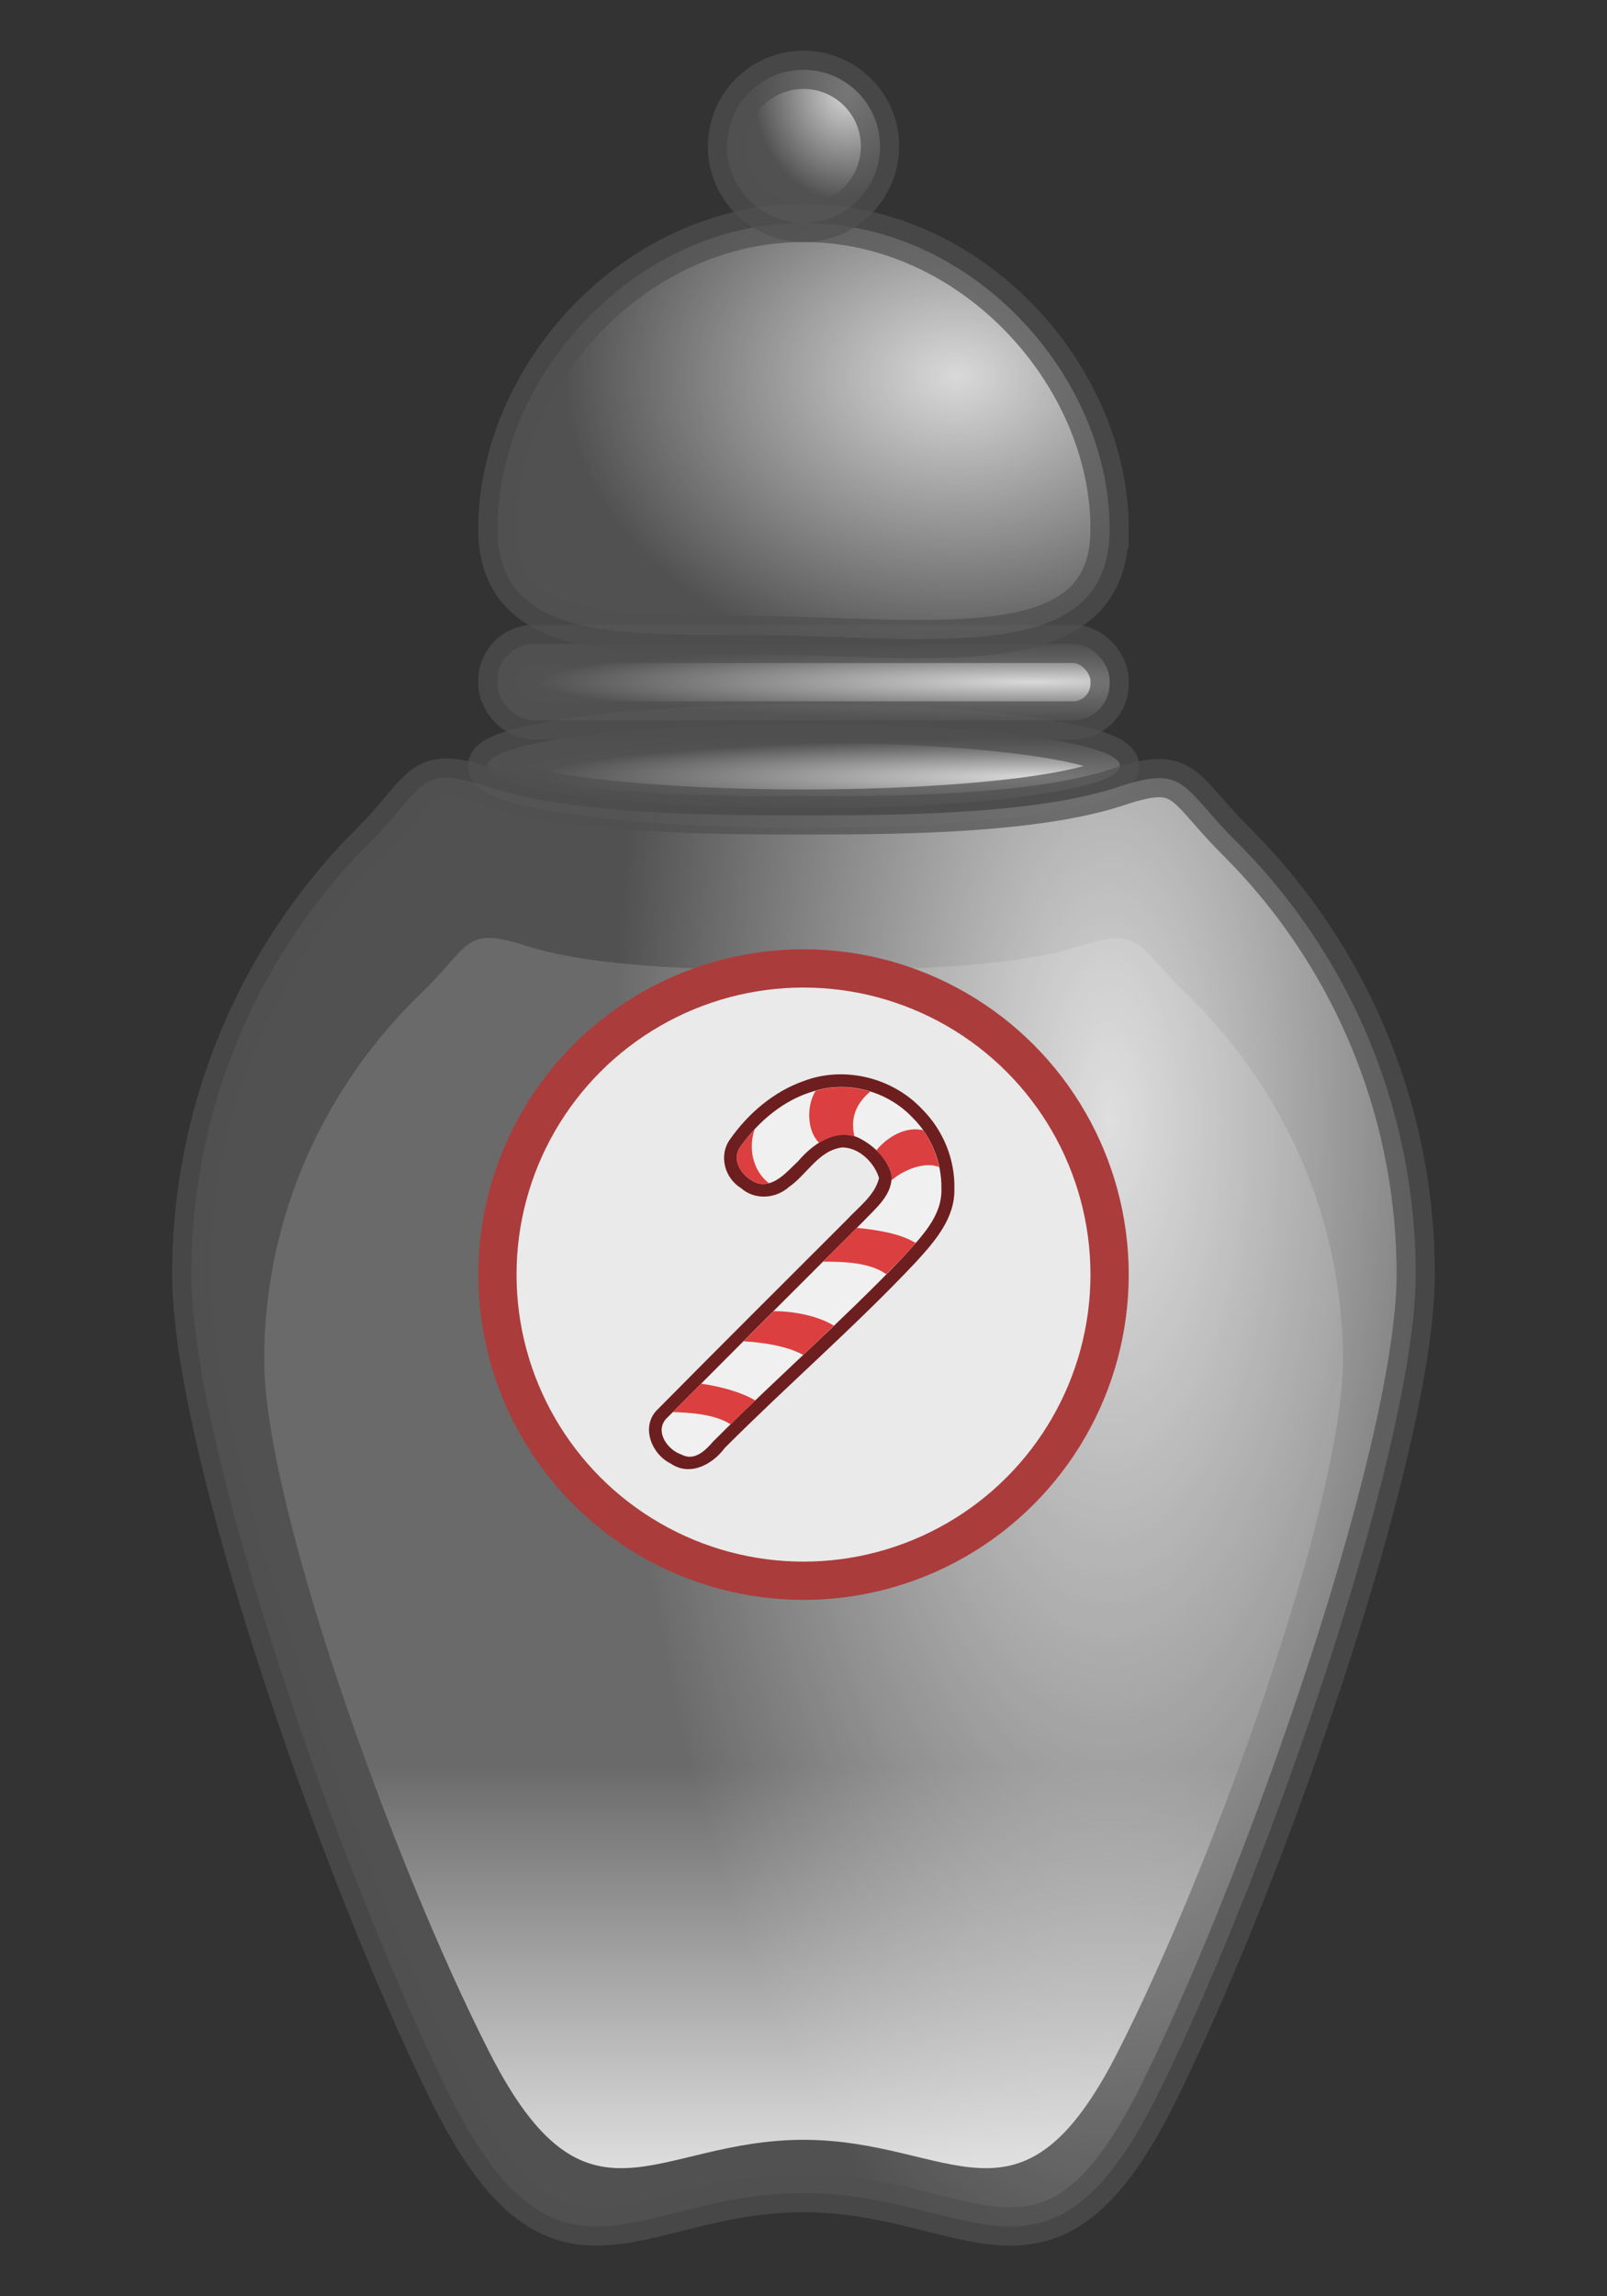 <svg xmlns:dc="http://purl.org/dc/elements/1.1/" xmlns:cc="http://creativecommons.org/ns#" xmlns:rdf="http://www.w3.org/1999/02/22-rdf-syntax-ns#" xmlns="http://www.w3.org/2000/svg" xmlns:xlink="http://www.w3.org/1999/xlink" xmlns:sodipodi="http://sodipodi.sourceforge.net/DTD/sodipodi-0.dtd" xmlns:inkscape="http://www.inkscape.org/namespaces/inkscape" viewBox="0 0 42 60" height="60" width="42" inkscape:version="0.92.4 (5da689c313, 2019-01-14)" sodipodi:docname="basket.svg"><rect x="0" y="0" width="42" height="60" fill="#333333" stroke="none"/><sodipodi:namedview pagecolor="#abcdef" bordercolor="#666666" borderopacity="1" objecttolerance="10" gridtolerance="10" guidetolerance="10" inkscape:pageopacity="0" inkscape:pageshadow="2" inkscape:window-width="1884" inkscape:window-height="1051" showgrid="false" units="px" inkscape:zoom="6.7277216" inkscape:cx="22.242932" inkscape:cy="30.165103" inkscape:window-x="0" inkscape:window-y="0" inkscape:window-maximized="1" inkscape:current-layer="svg2" scale-x="1"/><defs><radialGradient inkscape:collect="always" xlink:href="#a" id="f" cx="33.166" cy="4.576" fx="33.166" fy="4.576" r="2.5" gradientUnits="userSpaceOnUse" gradientTransform="matrix(.985 .035 -.041 1.154 -10.324 -4.072)"/><radialGradient inkscape:collect="always" xlink:href="#a" id="e" cx="36" cy="11.379" fx="36" fy="11.379" r="8.5" gradientTransform="matrix(1.208 0 0 .915 -18.493 -.587)" gradientUnits="userSpaceOnUse"/><radialGradient inkscape:collect="always" xlink:href="#a" id="d" cx="38" cy="20" fx="38" fy="20" r="10.5" gradientTransform="matrix(1.242 0 0 .095 -20.186 15.92)" gradientUnits="userSpaceOnUse"/><radialGradient inkscape:collect="always" xlink:href="#a" id="c" cx="40.25" cy="33.787" fx="40.25" fy="33.787" r="16.5" gradientTransform="matrix(.788 0 0 1.939 -2.712 -36.223)" gradientUnits="userSpaceOnUse"/><radialGradient inkscape:collect="always" xlink:href="#a" id="b" cx="35.642" cy="21.718" fx="35.642" fy="21.718" r="8.709" gradientTransform="matrix(1.493 0 0 .115 -26.202 17.81)" gradientUnits="userSpaceOnUse"/><linearGradient inkscape:collect="always" xlink:href="#a" id="g" x1="38.591" y1="60.98" x2="38.591" y2="48.52" gradientUnits="userSpaceOnUse" gradientTransform="matrix(.881 0 0 .849 -7.193 4.964)"/><linearGradient inkscape:collect="always" id="a"><stop style="stop-color:#fff;stop-opacity:.814" offset="0"/><stop style="stop-color:#fff;stop-opacity:.146" offset="1"/></linearGradient></defs><ellipse style="opacity:1;vector-effect:none;fill:url(#b);fill-opacity:1;stroke:#505050;stroke-width:1;stroke-linecap:butt;stroke-linejoin:miter;stroke-miterlimit:4;stroke-dasharray:none;stroke-dashoffset:0;stroke-opacity:.708" cx="21" cy="20.015" rx="8.273" ry="1.113"/><path style="opacity:1;vector-effect:none;fill:url(#c);fill-opacity:1;stroke:#505050;stroke-width:1;stroke-linecap:butt;stroke-linejoin:miter;stroke-miterlimit:4;stroke-dasharray:none;stroke-dashoffset:0;stroke-opacity:.708" d="M37 33.304c0 4.418-3.79 15.418-6.686 21.314-2.896 5.895-4.896 2.686-9.314 2.686s-6.418 3.21-9.314-2.686C8.791 48.722 5 37.722 5 33.304A15.95 15.95 0 0 1 9.686 21.99c1.448-1.447 1.226-2.049 3.086-1.428 2.228.742 6.019.742 8.228.742 2.21 0 6 0 8.228-.742 1.77-.59 1.638-.02 3.086 1.428A15.95 15.95 0 0 1 37 33.304z" inkscape:connector-curvature="0" sodipodi:nodetypes="sssssssssss"/><rect style="opacity:1;vector-effect:none;fill:url(#d);fill-opacity:1;stroke:#505050;stroke-width:1;stroke-linecap:butt;stroke-linejoin:miter;stroke-miterlimit:4;stroke-dasharray:none;stroke-dashoffset:0;stroke-opacity:.708" width="16" height="2" x="13" y="16.824" ry="0.955"/><path style="opacity:1;vector-effect:none;fill:url(#e);fill-opacity:1;stroke:#505050;stroke-width:1;stroke-linecap:butt;stroke-linejoin:miter;stroke-miterlimit:4;stroke-dasharray:none;stroke-dashoffset:0;stroke-opacity:.708" d="M29 13.824c0 3.258-3.674 2.935-8.09 2.793-3.913-.126-7.91.465-7.91-2.793 0-4 3.582-8 8-8s8 4 8 8z" inkscape:connector-curvature="0" sodipodi:nodetypes="sssss"/><circle style="opacity:1;vector-effect:none;fill:url(#f);fill-opacity:1;stroke:#505050;stroke-width:1;stroke-linecap:butt;stroke-linejoin:miter;stroke-miterlimit:4;stroke-dasharray:none;stroke-dashoffset:0;stroke-opacity:.708" cx="21" cy="3.824" r="2"/><path style="opacity:1;vector-effect:none;fill:url(#g);fill-opacity:1;stroke:none;stroke-width:.865;stroke-linecap:butt;stroke-linejoin:miter;stroke-miterlimit:4;stroke-dasharray:none;stroke-dashoffset:0;stroke-opacity:.718" d="M35.096 35.533c0 3.752-3.34 13.093-5.89 18.099-2.551 5.006-4.313 2.28-8.206 2.28s-5.655 2.726-8.206-2.28c-2.55-5.006-5.89-14.347-5.89-18.099 0-3.751 1.577-7.148 4.128-9.607 1.276-1.229 1.08-1.74 2.72-1.213 1.962.63 5.302.63 7.248.63 1.946 0 5.286 0 7.249-.63 1.56-.501 1.443-.016 2.719 1.213 2.55 2.46 4.128 5.856 4.128 9.607z" inkscape:connector-curvature="0" sodipodi:nodetypes="sssssssssss"/><circle style="opacity:1;vector-effect:none;fill:#eaeaea;fill-opacity:1;stroke:#ab3c3c;stroke-width:1;stroke-linecap:butt;stroke-linejoin:miter;stroke-miterlimit:4;stroke-dasharray:none;stroke-dashoffset:0;stroke-opacity:1" cx="21" cy="33.304" r="8"/><path style="color:#000;font-style:normal;font-variant:normal;font-weight:400;font-stretch:normal;font-size:medium;line-height:normal;font-family:sans-serif;font-variant-ligatures:normal;font-variant-position:normal;font-variant-caps:normal;font-variant-numeric:normal;font-variant-alternates:normal;font-feature-settings:normal;text-indent:0;text-align:start;text-decoration:none;text-decoration-line:none;text-decoration-style:solid;text-decoration-color:#000;letter-spacing:normal;word-spacing:normal;text-transform:none;writing-mode:lr-tb;direction:ltr;text-orientation:mixed;dominant-baseline:auto;baseline-shift:baseline;text-anchor:start;white-space:normal;shape-padding:0;clip-rule:nonzero;display:inline;overflow:visible;visibility:visible;opacity:1;isolation:auto;mix-blend-mode:normal;color-interpolation:sRGB;color-interpolation-filters:linearRGB;solid-color:#000;solid-opacity:1;vector-effect:none;fill:#6d1e1e;fill-opacity:1;fill-rule:nonzero;stroke:none;stroke-width:2.377;stroke-linecap:butt;stroke-linejoin:miter;stroke-miterlimit:4;stroke-dasharray:none;stroke-dashoffset:0;stroke-opacity:1;color-rendering:auto;image-rendering:auto;shape-rendering:auto;text-rendering:auto;enable-background:accumulate" d="M132.028 679.848c-8.045-.25-15.955 4.502-19.292 11.863-2.595 5.376-3.075 11.643-2.058 17.468.58 3.65 4.417 5.854 7.92 4.988 3.369-.2 5.948-3.124 6.14-6.417.764-4.06-.937-8.81 1.84-12.33 2.253-2.209 6.277-2.216 8.898-.783 1.748 2.917 1.092 6.57 1.243 9.838-.005 16.769-.043 33.542.05 50.308.248 4.27 5.206 6.283 8.879 5.017 4.277-.791 5.635-5.407 5.067-9.188-.023-16.608 1.198-33.207.698-49.813-.239-5.155-.596-10.905-4.589-14.697-3.796-4.005-9.29-6.276-14.796-6.254z" inkscape:connector-curvature="0" transform="scale(.14) rotate(45 722.863 491.82)"/><path style="fill:#f0f0f0;fill-opacity:1;stroke-width:1.188" d="M132.031 682.226c-6.833-.238-13.612 3.558-16.722 9.69-2.747 5.047-3.222 11.079-2.328 16.67.433 3.388 4.398 3.983 7.025 2.816 2.9-1.586 2.448-5.446 2.555-8.255-.343-4.149.472-9.434 4.876-11.133 2.889-.962 6.372-1.09 9.085.43 3.016 2.353 2.464 6.631 2.58 10.04-.033 17.35-.022 34.703.025 52.052.2 3.224 4.347 3.87 6.739 2.666 2.642-.8 2.624-3.68 2.47-5.918-.023-16.536 1.122-33.061.735-49.596-.312-4.798-.18-10.322-3.967-13.885-3.38-3.5-8.2-5.588-13.073-5.577z" inkscape:connector-curvature="0" transform="scale(.14) rotate(45 722.863 491.82)"/><path style="color:#000;fill:#dc3f3f;fill-opacity:1;stroke-width:.16" d="M134.978 682.494c-2.786 1.683-3.876 5.48-3.52 8.839 1.77-.043 3.537.256 5.064 1.111.345.27.63.573.887.888.169-3.06 1.924-7.005 4.528-8.086-1.864-1.214-3.93-2.11-6.101-2.588-.232-.039-.465-.103-.694-.142-.054-.01-.11-.013-.164-.022zm-12.091 1.887c-3.05 1.606-5.636 4.042-7.31 7.101.793 3.36 4.279 6.463 7.31 6.4.531-2.311 1.708-4.367 3.856-5.497-3.643-2.21-4.05-5.45-3.856-8.004zm25.987 13.971c-3.457.84-7.035 3.54-9.771 5.788-.005 2.969.01 5.937.007 8.906 2.651-2.652 6.19-6.048 9.972-6.683-.011-1.558.022-3.118-.015-4.677-.07-1.083-.118-2.208-.193-3.334zm-36.266 6.273c.049 1.332.165 2.659.373 3.96.433 3.39 4.4 3.987 7.027 2.82.73-.4 1.243-.946 1.61-1.581-3 .476-6.977-1.144-9.01-5.199zm36.37 15.44c-3.527.866-7.297 3.461-9.868 6.05 0 2.65.005 5.3.007 7.95 2.665-2.387 6.248-5.07 9.674-6.093.077-2.636.127-5.271.187-7.907zm-.5 20.251c-3.193.807-6.721 2.95-9.36 4.93.005 2.497 0 4.993.007 7.49 2.438-2.3 5.861-5.298 9.271-6.02.022-2.134.036-4.266.082-6.4z" inkscape:connector-curvature="0" transform="scale(.14) rotate(45 722.863 491.82)"/></svg>